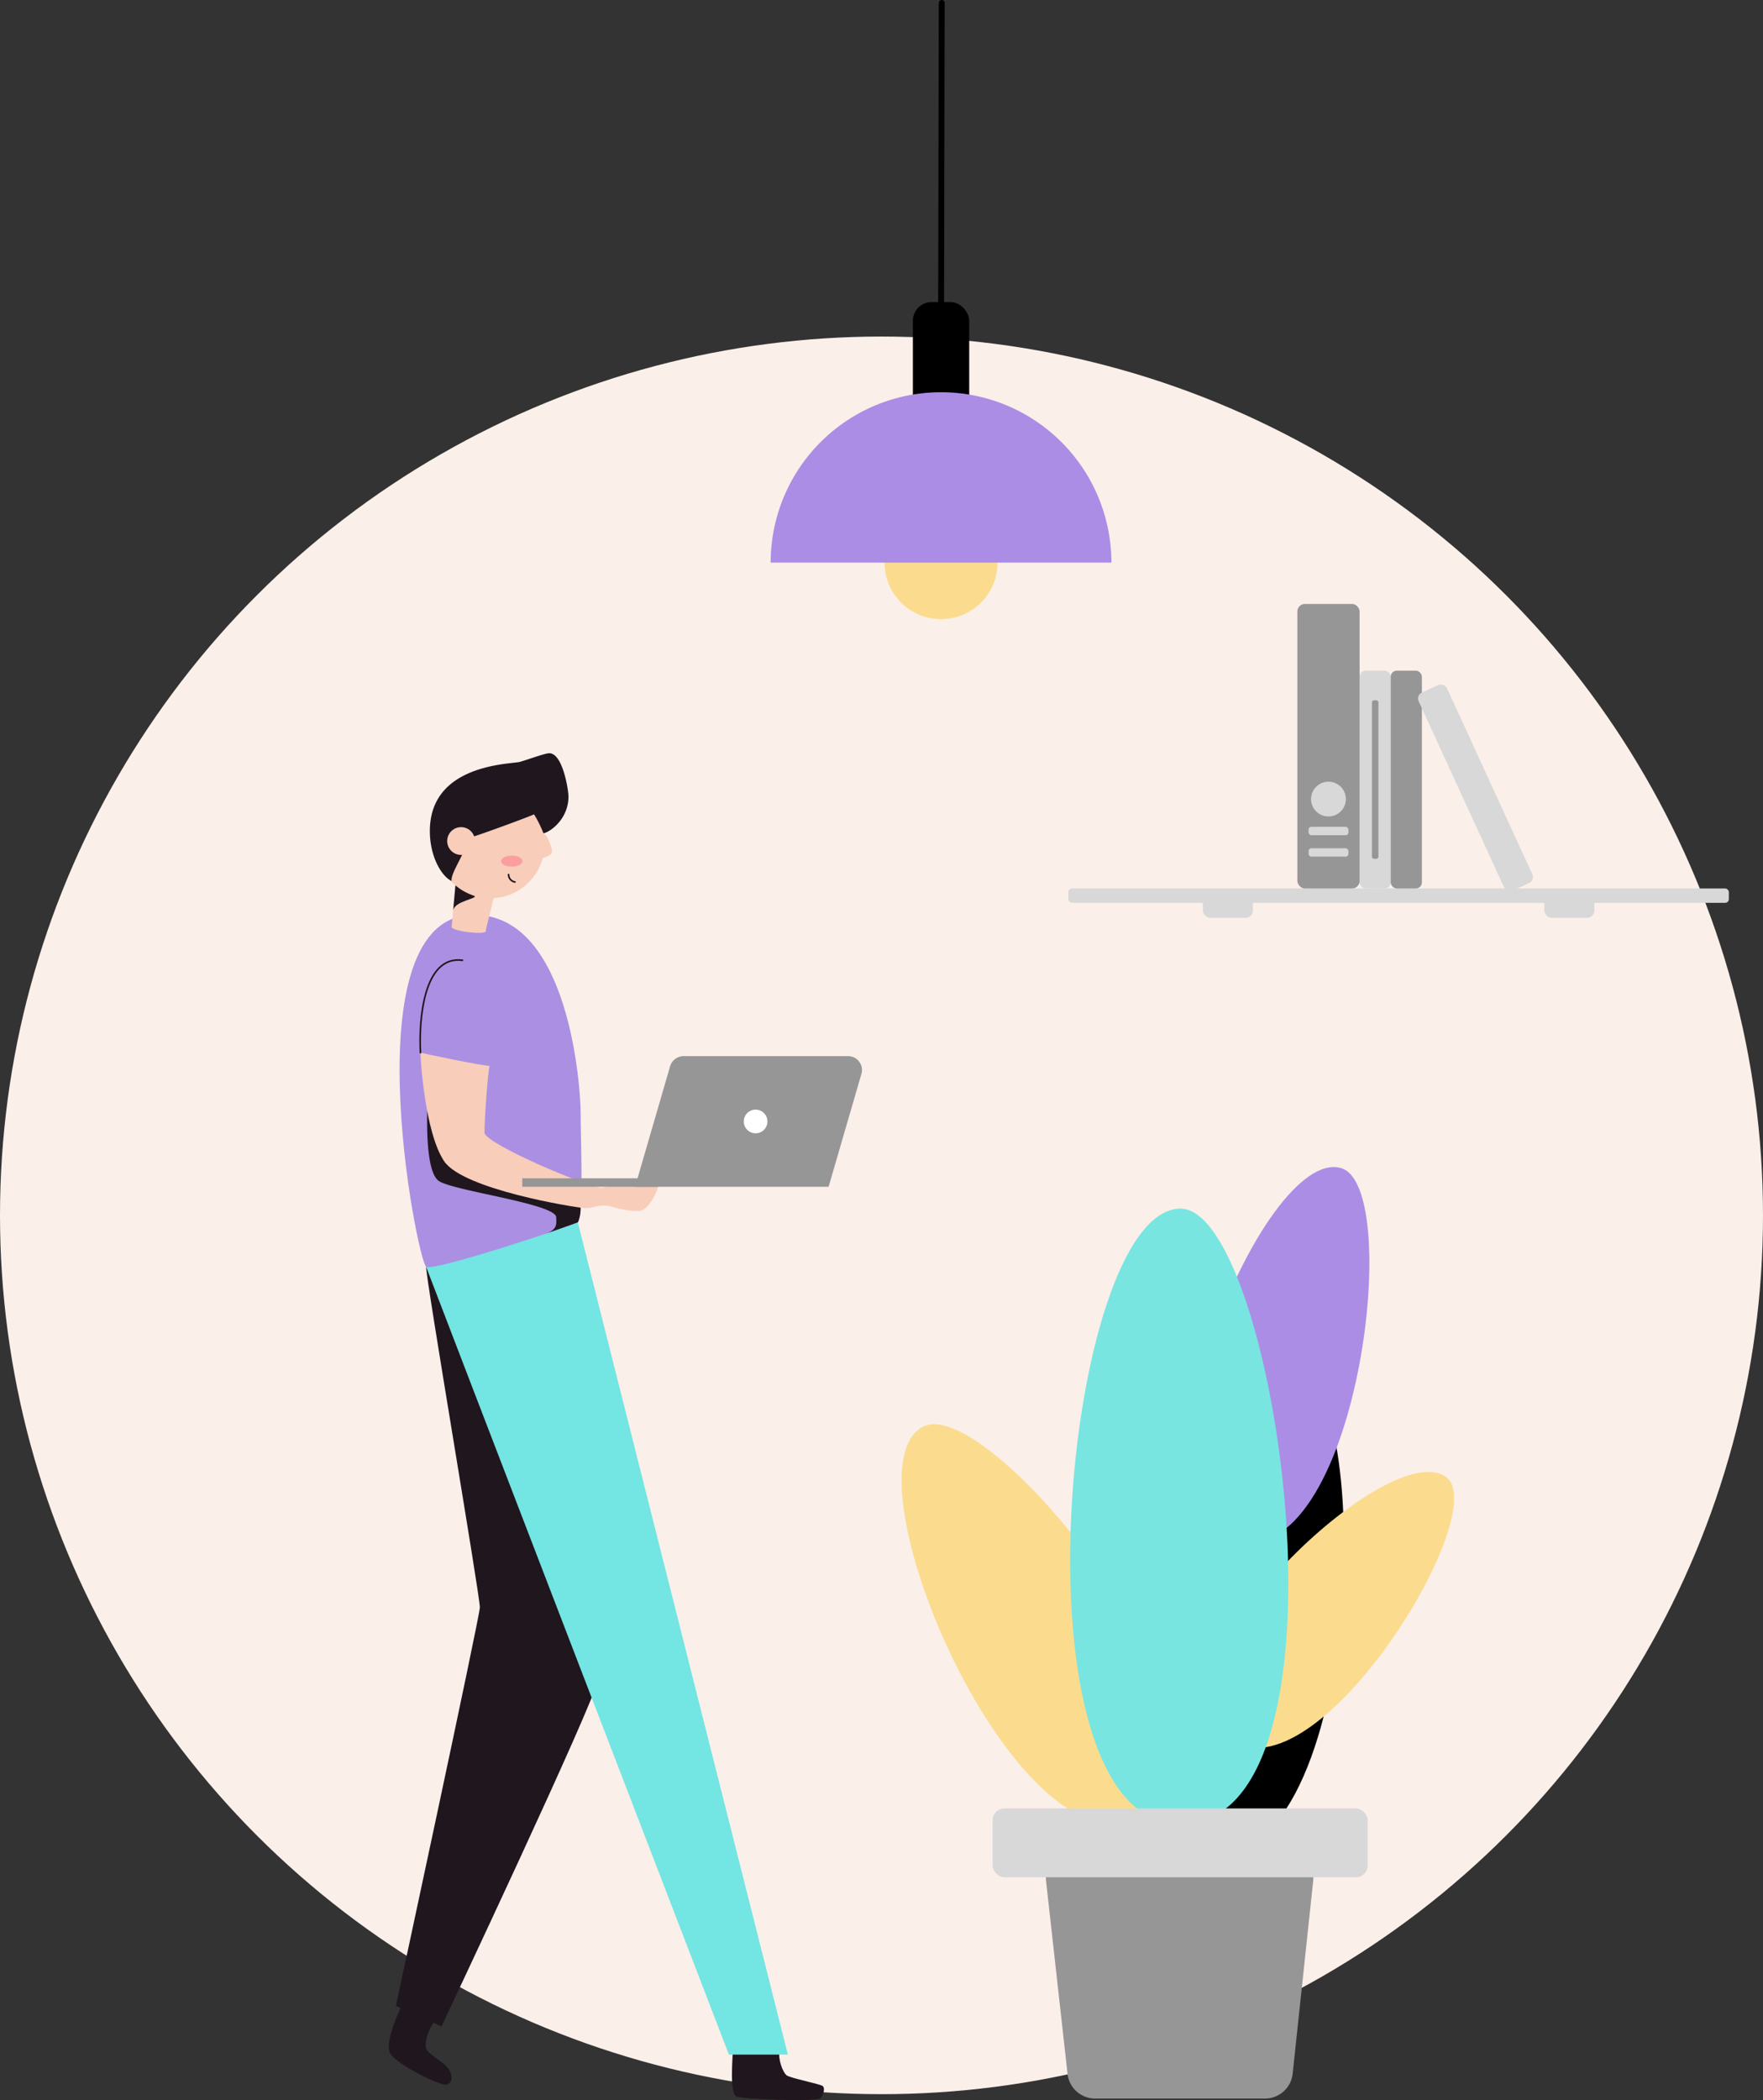 <svg xmlns="http://www.w3.org/2000/svg" width="600" height="714.502">
  <rect width="100%" height="100%" fill="#333333" stroke="none"/>
  <ellipse cx="300" cy="299" rx="300" ry="299" transform="translate(0 114.502)" fill="#faefe9"/>
  <g transform="translate(262.279 -96.498)">
    <rect width="19.167" height="52.249" rx="6.33" transform="translate(48.403 199.29)"/>
    <circle cx="19.228" cy="19.228" transform="translate(38.759 268.692)" fill="#fbdc8e" r="19.228"/>
    <path d="M57.987 229.948A57.972 57.972 0 000 287.92h115.958a57.972 57.972 0 00-57.971-57.972z" fill="#ab8de5"/>
    <path stroke-width="2" stroke="#000" stroke-linecap="round" stroke-linejoin="round" fill="none" d="M57.987 210.327L58.221 97.5"/>
  </g>
  <g transform="translate(363.606 205.482)">
    <rect width="224.771" height="4.875" rx="1.23" transform="translate(0 96.806)" fill="#d8d8d8"/>
    <rect width="21.181" height="96.806" rx="2.56" transform="translate(77.926)" fill="#969696"/>
    <rect width="10.598" height="74.111" rx="2.13" transform="translate(99.107 22.695)" fill="#d8d8d8"/>
    <rect width="10.598" height="74.111" rx="2.06" transform="translate(109.705 22.695)" fill="#969696"/>
    <rect width="10.598" height="74.111" rx="2.2" transform="rotate(-24.66 130.215 -255.01)" fill="#d8d8d8"/>
    <circle cx="5.92" cy="5.92" transform="translate(82.589 60.47)" fill="#d8d8d8" r="5.92"/>
    <rect width="13.566" height="2.846" rx=".94" transform="translate(81.742 75.837)" fill="#d8d8d8"/>
    <rect width="13.566" height="2.846" rx=".94" transform="translate(81.742 83.134)" fill="#d8d8d8"/>
    <rect width="2.21" height="53.929" rx=".73" transform="translate(103.301 32.778)" fill="#969696"/>
    <rect width="17.018" height="7.54" rx="2.49" transform="translate(45.769 99.244)" fill="#d8d8d8"/>
    <rect width="17.018" height="7.54" rx="2.49" transform="translate(161.984 99.244)" fill="#d8d8d8"/>
  </g>
  <g transform="translate(306.84 397.07)">
    <path d="M133.32 67.18c28.766 5.466 23.634 177.14-31.582 166.753-52.143-9.855-3.513-173.369 31.582-166.753z"/>
    <path d="M7.021 88.467c22.892-12.945 118.714 107.631 74.883 132.416C40.497 244.308-20.852 104.228 7.021 88.467z" fill="#fbdc8e"/>
    <path d="M123.672 316.92h-57.8a9.463 9.463 0 01-9.4-8.418l-7.3-65.542a9.463 9.463 0 019.4-10.507h72.1a9.448 9.448 0 019.4 10.462l-6.98 65.542a9.478 9.478 0 01-9.42 8.463z" fill="#969696"/>
    <path d="M149.562.351c21.908 6.374 5.117 138.941-36.836 126.693C73.123 115.522 122.904-7.398 149.562.351z" fill="#ab8de5"/>
    <path d="M185.69 105.788c15.14 13.066-46.45 112.885-75.549 87.813-27.48-23.574 57.063-103.71 75.549-87.813z" fill="#fbdc8e"/>
    <path d="M94.925 14.144c32.794 0 62.816 209.373 0 209.373-59.32 0-39.925-209.373 0-209.373z" fill="#78e5e1"/>
    <rect width="127.631" height="23.437" rx="4.05" transform="translate(30.973 218.203)" fill="#d8d8d8"/>
  </g>
  <g transform="translate(132.326 256.267)">
    <path d="M117.067 441.516c0 1.953-1.151 14.307 1.135 15.443s27.449 1.832 28.585.7 1.832-3.543.8-4.239-10.734-2.619-12.112-3.543-3.149-5.753-2.468-8.357M12.711 174.793c-.257 3.179 18.4 112.34 18.274 115.852S2.411 426.225 2.411 426.225l15.519 6.934s52.43-111.053 53.308-118.093-50.28-140.303-58.527-140.273z" fill="#1f161e"/>
    <path d="M12.707 174.793c1.181 3.331 103.044 267.98 103.044 267.98h20.056l-71.472-283.12z" fill="#73e5e2"/>
    <path d="M28.952 54.974c32.657 0 36.336 59.228 36.336 67.57s1.075 34.474-.908 37.063c-2.877 1.363-48.6 16.654-51.628 15.14s-26.329-119.773 16.2-119.773z" fill="#ab8fe2"/>
    <path d="M13.055 121.742c0 2.68-.59 20.288 3.83 23.694s40.091 7.812 40.091 12.475c0 2 .651 4.148-3.755 5.617 2.907-.984 11.113-3.921 11.113-3.921a11.536 11.536 0 00.924-4.966c-.787-.709-52.203-32.899-52.203-32.899z" fill="#1f161e"/>
    <path d="M37.264 42.983l-14.141-3.028s-1.575 17.578-1.756 19.092 11.431 2.876 11.612 1.518 4.285-17.582 4.285-17.582z" fill="#f8cdba"/>
    <path d="M22.669 44.966c0-.333 4.542 2.634 6.359 3.528s-6.586 1.7-7.131 4.966c.23-2.423.742-7.949.772-8.494z" fill="#1f161e"/>
    <circle cx="18.395" cy="18.395" transform="translate(16.189 12.551)" fill="#f8cdba" r="18.395"/>
    <path d="M34.266 106.36c-.606 3.028-1.756 18.456-1.711 22.952 1.908 4.209 33.081 17.441 39.591 18.532 2.574-.076 4-1.514 5.6-1.514 3.815.076 14.035-.575 14.035.53s-3.028 8.872-6.813 8.872c-6.374 0-8.554-1.665-10.962-1.817-3.391-.212-4.663 1.014-7.676.818s-41.045-6.283-47.51-15.927c-6.707-10.023-8.085-35.716-8.055-36.942 1.729.468 20.972 4.496 23.501 4.496z" fill="#f8cdba"/>
    <path d="M10.769 101.893c-.606-11.189 1.06-33.2 14.277-31.446" fill="none" stroke="#1f161e" stroke-linecap="round" stroke-miterlimit="10" stroke-width=".55"/>
    <path d="M4.228 426.437c-.575 1.257-5.829 12.2-3.74 15.943s17.381 11.249 19.213 10.6 2.21-2.665.772-5.148-7.07-5.011-7.782-7.176 1.242-8.024 3.27-9.3" fill="#1f161e"/>
    <ellipse cx="3.618" cy="1.877" rx="3.618" ry="1.877" transform="translate(38.218 34.837)" fill="#fa9e9f"/>
    <path d="M21.367 43.482c-3.285-1.514-7.4-8.085-7.4-17 0-23.089 27.918-22.71 30.75-23.558S53.221 0 54.599 0c4.633 0 6.541 12.657 6.541 14.7 0 7.979-6.6 12.279-8.509 12.536a40.65 40.65 0 00-3.21-6.45c-1.257.681-19.909 7.57-23.119 8.342.939 3.438-5.42 11.357-4.935 14.354z" fill="#1f161e"/>
    <path d="M52.465 27.252c1.347 0 3.316 5.3 3.028 6.5s-3.255 2.12-4.436 2.074-.531-8.574 1.408-8.574z" fill="#f8cdba"/>
    <path d="M40.761 41.272a2.574 2.574 0 002.17 2.54" fill="none" stroke="#1f161e" stroke-linecap="round" stroke-miterlimit="10" stroke-width=".55"/>
    <circle cx="4.724" cy="4.724" transform="translate(19.868 25.148)" fill="#f8cdba" r="4.724"/>
  </g>
  <g transform="translate(177.747 359.332)">
    <path d="M104.249 44.44H38.388L50.32 3.411a4.784 4.784 0 014.613-3.41h55.887a4.72 4.72 0 014.613 5.987z" fill="#969696"/>
    <circle cx="4.03" cy="4.03" transform="translate(75.373 18.19)" fill="#fff" r="4.03"/>
    <path d="M0 41.563h46.212v2.883H0z" fill="#969696"/>
  </g>
</svg>
